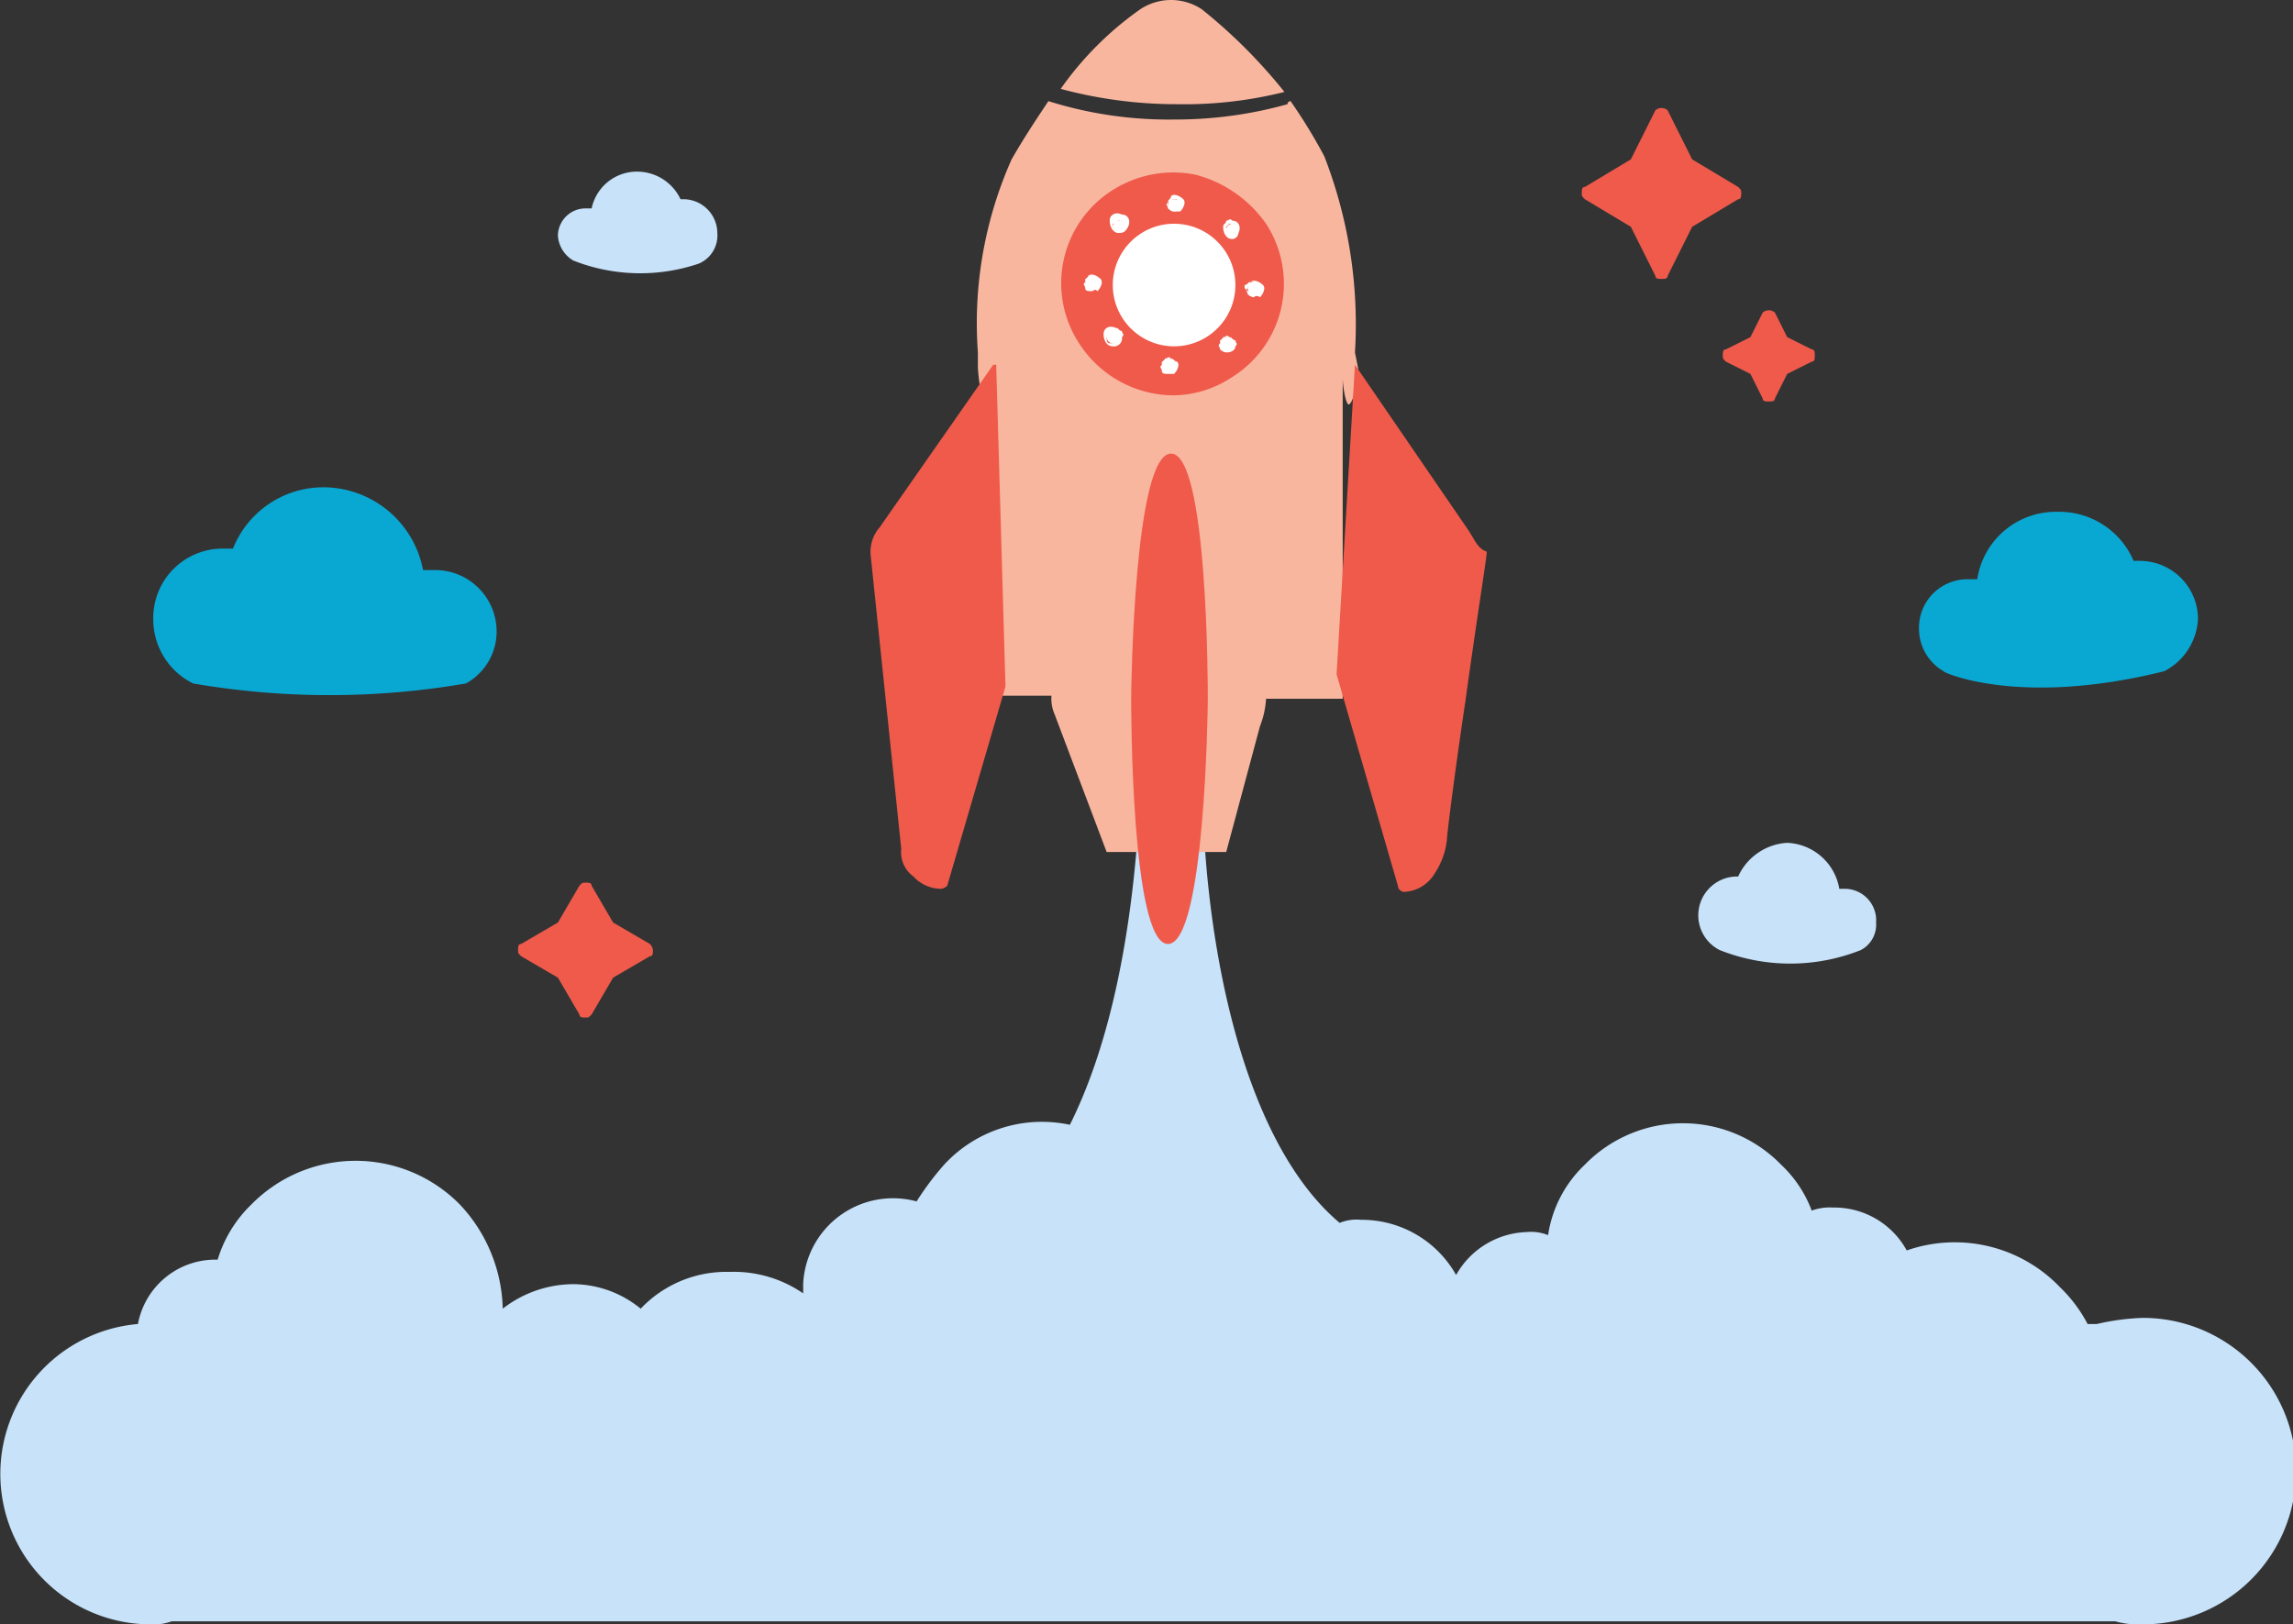 <svg xmlns="http://www.w3.org/2000/svg" width="74.8" height="53" viewBox="0 0 74.8 53">
  <rect x="0" y="0" width="74.8" height="53" fill="#333333" stroke="none"/>
  <g id="Group_33" data-name="Group 33" transform="translate(-163.3 -272.3)">
    <path id="Path_99" data-name="Path 99" d="M233.2,315.3a7.719,7.719,0,0,0-1.5.2h-.3a4.7,4.7,0,0,0-.9-1.2,4.75,4.75,0,0,0-5-1.2,2.693,2.693,0,0,0-2.4-1.4,1.7,1.7,0,0,0-.7.1,3.956,3.956,0,0,0-1-1.5,4.467,4.467,0,0,0-6.4,0,3.977,3.977,0,0,0-1.2,2.3,1.483,1.483,0,0,0-.7-.1,2.739,2.739,0,0,0-2.3,1.4,3.532,3.532,0,0,0-3.1-1.8,1.483,1.483,0,0,0-.7.1c-4.5-3.8-4.9-14.9-4.2-17.6h-2.3s.5,8.8-2.3,14.4a4.338,4.338,0,0,0-4.1,1.3,9.379,9.379,0,0,0-.9,1.2,2.933,2.933,0,0,0-3.7,2.7v.3a3.986,3.986,0,0,0-2.4-.7,3.847,3.847,0,0,0-2.9,1.2,3.5,3.5,0,0,0-2.2-.8,3.775,3.775,0,0,0-2.3.8,5.127,5.127,0,0,0-1.4-3.4,4.769,4.769,0,0,0-6.8,0,4.185,4.185,0,0,0-1.1,1.8h-.1a2.568,2.568,0,0,0-2.5,2.1,4.909,4.909,0,0,0,.4,9.8,1.7,1.7,0,0,0,.7-.1h63.4a2.768,2.768,0,0,0,.9.1,5,5,0,0,0,0-10Z" fill="#c7e2f9"/>
    <path id="Path_100" data-name="Path 100" d="M207.6,284.3l-.1-.5a15.121,15.121,0,0,0-1-6.4,17.39,17.39,0,0,0-1.1-1.8.1.1,0,0,0-.1.1,13.61,13.61,0,0,1-3.6.5h-.1a13.089,13.089,0,0,1-4.1-.6c-.4.6-.8,1.2-1.2,1.9a13.125,13.125,0,0,0-1.1,6.3v.5c0,.1.1,1.1.2,1.1h0V295h2.2a1.268,1.268,0,0,0,.1.6l1.7,4.5h3.9l1.1-4.1a2.92,2.92,0,0,0,.2-.9h2.5V284.6c0,.3.1.9.2.9h0C207.5,285.4,207.6,284.5,207.6,284.3Z" fill="#f9b69f"/>
    <path id="Path_101" data-name="Path 101" d="M201.7,275.7a13.425,13.425,0,0,0,3.5-.4,17.237,17.237,0,0,0-2.7-2.7,1.817,1.817,0,0,0-2,0,10.7,10.7,0,0,0-2.6,2.6A14.575,14.575,0,0,0,201.7,275.7Z" fill="#f9b69f"/>
    <g id="Group_24" data-name="Group 24">
      <circle id="Ellipse_12" data-name="Ellipse 12" cx="3.4" cy="3.4" r="3.4" transform="translate(198.2 278.2)" fill="#ef5a4b"/>
      <path id="Path_102" data-name="Path 102" d="M201.6,285.2a3.683,3.683,0,0,1-3.1-1.7h0a3.588,3.588,0,0,1,1.1-5,3.69,3.69,0,0,1,2.7-.5,4.064,4.064,0,0,1,2.3,1.6,3.588,3.588,0,0,1-1.1,5A3.534,3.534,0,0,1,201.6,285.2Zm-2.7-1.9a3.191,3.191,0,1,0,5.4-3.4,3.524,3.524,0,0,0-2-1.4,3.358,3.358,0,0,0-2.4.4,3.524,3.524,0,0,0-1.4,2,2.984,2.984,0,0,0,.4,2.4Z" fill="#ef5a4b"/>
    </g>
    <circle id="Ellipse_13" data-name="Ellipse 13" cx="2" cy="2" r="2" transform="translate(199.6 279.6)" fill="#fff"/>
    <g id="Group_25" data-name="Group 25">
      <circle id="Ellipse_14" data-name="Ellipse 14" cx="0.2" cy="0.2" r="0.2" transform="translate(204 281.5)" fill="#fff"/>
      <path id="Path_103" data-name="Path 103" d="M204.2,282h0a.349.349,0,0,1-.2-.1h0c0-.1-.1-.1,0-.2,0-.1.1-.1.1-.2.1-.1.3,0,.4.1s0,.3-.1.4A.139.139,0,0,0,204.2,282Zm-.1-.5h0c-.1,0-.1.1-.2.1v.1h0l.1.1h.1c.1,0,.1-.1,0-.2C204.3,281.5,204.2,281.5,204.1,281.5Z" fill="#fff"/>
    </g>
    <g id="Group_26" data-name="Group 26">
      <circle id="Ellipse_15" data-name="Ellipse 15" cx="0.2" cy="0.2" r="0.2" transform="translate(198.7 281.3)" fill="#fff"/>
      <path id="Path_104" data-name="Path 104" d="M198.9,281.8c-.1,0-.2,0-.2-.1s-.1-.1,0-.2c0-.1.1-.1.1-.2.1-.1.3,0,.4.1s0,.3-.1.4C199,281.7,199,281.8,198.9,281.8Zm0-.5h0c-.1,0-.1.1-.2.1v.1h0c0,.1.1.1.2,0,.1,0,.1-.1,0-.2Z" fill="#fff"/>
    </g>
    <g id="Group_27" data-name="Group 27">
      <circle id="Ellipse_16" data-name="Ellipse 16" cx="0.2" cy="0.2" r="0.2" transform="translate(203.3 279.6)" fill="#fff"/>
      <path id="Path_105" data-name="Path 105" d="M203.5,280.1h0c-.2,0-.3-.2-.3-.4,0-.1.1-.1.1-.2.1,0,.1-.1.2,0,.2,0,.3.2.2.4A.215.215,0,0,1,203.5,280.1Zm-.1-.2c.1,0,.2,0,.2-.1s0-.2-.1-.2h-.1l-.1.1c0,.1,0,.2.1.2Z" fill="#fff"/>
    </g>
    <g id="Group_28" data-name="Group 28">
      <circle id="Ellipse_17" data-name="Ellipse 17" cx="0.2" cy="0.2" r="0.2" transform="translate(199.4 283.1)" fill="#fff"/>
      <path id="Path_106" data-name="Path 106" d="M199.6,283.6h0c-.2,0-.3-.2-.3-.4s.2-.3.4-.2c.1,0,.1.1.2.1,0,.1.1.1,0,.2A.265.265,0,0,1,199.6,283.6Zm0-.4c-.1,0-.1.1-.2.1,0,.1,0,.2.1.2s.2,0,.2-.1v-.1c0-.1,0-.1-.1-.1Z" fill="#fff"/>
    </g>
    <g id="Group_29" data-name="Group 29">
      <circle id="Ellipse_18" data-name="Ellipse 18" cx="0.2" cy="0.2" r="0.2" transform="translate(201.4 278.8)" fill="#fff"/>
      <path id="Path_107" data-name="Path 107" d="M201.6,279.2h0a.349.349,0,0,1-.2-.1c0-.1-.1-.1,0-.2,0-.1.1-.1.1-.2.1-.1.3,0,.4.1s0,.3-.1.4h-.2Zm0-.4h0c-.1,0-.1.1-.2.1v.1l.1.1h.1c.1,0,.1-.1.1-.2s0-.1-.1-.1Z" fill="#fff"/>
    </g>
    <g id="Group_30" data-name="Group 30">
      <circle id="Ellipse_19" data-name="Ellipse 19" cx="0.2" cy="0.2" r="0.2" transform="translate(201.2 284)" fill="#fff"/>
      <path id="Path_108" data-name="Path 108" d="M201.4,284.5c-.1,0-.2,0-.2-.1s-.1-.1,0-.2c0-.1.1-.1.1-.2.1,0,.1-.1.2,0,.1,0,.1.1.2.1.1.1,0,.3-.1.4h-.2Zm0-.5h0c-.1,0-.1.1-.2.1v.1c0,.1.1.1.2,0,.1,0,.1-.1,0-.2.2.1.1,0,0,0Z" fill="#fff"/>
    </g>
    <g id="Group_31" data-name="Group 31">
      <circle id="Ellipse_20" data-name="Ellipse 20" cx="0.2" cy="0.2" r="0.2" transform="translate(199.6 279.5)" fill="#fff"/>
      <path id="Path_109" data-name="Path 109" d="M199.8,279.9h0c-.2,0-.3-.2-.3-.4s.2-.3.4-.2c.2,0,.3.2.2.4h0C200,279.9,199.9,279.9,199.8,279.9Zm0-.4c-.1,0-.1.1-.2.1,0,.1,0,.2.1.2s.2,0,.2-.1,0-.2-.1-.2Z" fill="#fff"/>
    </g>
    <g id="Group_32" data-name="Group 32">
      <circle id="Ellipse_21" data-name="Ellipse 21" cx="0.2" cy="0.2" r="0.2" transform="translate(203.1 283.3)" fill="#fff"/>
      <path id="Path_110" data-name="Path 110" d="M203.3,283.8h0a.349.349,0,0,1-.2-.1c0-.1-.1-.1,0-.2,0-.1.1-.1.1-.2.1,0,.1-.1.2,0,.1,0,.1.1.2.1,0,.1.1.1,0,.2h0C203.6,283.7,203.5,283.8,203.3,283.8Zm0-.5h0c-.1,0-.1.1-.2.1v.1l.1.1c.1,0,.2,0,.2-.1h0v-.1a.1.1,0,0,0-.1-.1Z" fill="#fff"/>
    </g>
    <path id="Path_111" data-name="Path 111" d="M201.5,287.1h0c-1.2,0-1.3,7.6-1.3,8,0,.3,0,8,1.2,8h0c1.2,0,1.3-7.6,1.3-8S202.7,287.1,201.5,287.1Z" fill="#ef5a4b"/>
    <path id="Path_112" data-name="Path 112" d="M211.2,289.6l-3.7-5.4h0l-.6,10.1h0l2,6.9a.215.215,0,0,0,.2.2,1.217,1.217,0,0,0,1-.6,2.46,2.46,0,0,0,.4-1.1c0-.2.3-2.5.6-4.5.4-2.9.7-4.7.7-4.9C211.5,290.2,211.4,289.9,211.2,289.6Z" fill="#ef5a4b"/>
    <path id="Path_113" data-name="Path 113" d="M196.1,294.7l-.3-10.4h0v-.1h-.1l-3.7,5.3a1.222,1.222,0,0,0-.3.9l1,9.6a.975.975,0,0,0,.4.9,1.222,1.222,0,0,0,.9.4h0a.349.349,0,0,0,.2-.1l1.9-6.5Z" fill="#ef5a4b"/>
    <path id="Path_114" data-name="Path 114" d="M220,278.4l-1.5-.9-.8-1.6a.3.3,0,0,0-.4,0l-.8,1.6-1.5.9c-.1,0-.1.1-.1.2s0,.1.1.2l1.5.9.8,1.6c0,.1.1.1.2.1s.2,0,.2-.1l.8-1.6,1.5-.9c.1,0,.1-.1.1-.2S220.1,278.5,220,278.4Z" fill="#ef5a4b"/>
    <path id="Path_115" data-name="Path 115" d="M184.5,303.1l-1.2-.7-.7-1.2c0-.1-.1-.1-.2-.1s-.1,0-.2.1l-.7,1.2-1.2.7c-.1,0-.1.1-.1.2s0,.1.1.2l1.2.7.7,1.2c0,.1.1.1.2.1s.1,0,.2-.1l.7-1.2,1.2-.7c.1,0,.1-.1.1-.2A.349.349,0,0,0,184.5,303.1Z" fill="#ef5a4b"/>
    <path id="Path_116" data-name="Path 116" d="M222.4,283.7l-.8-.4-.4-.8a.3.3,0,0,0-.4,0l-.4.8-.8.4c-.1,0-.1.1-.1.2s0,.1.1.2l.8.4.4.8c0,.1.1.1.2.1s.2,0,.2-.1l.4-.8.8-.4c.1,0,.1-.1.1-.2S222.5,283.7,222.4,283.7Z" fill="#ef5a4b"/>
    <path id="Path_117" data-name="Path 117" d="M178.5,294.6a1.936,1.936,0,0,0,1-1.7,2.006,2.006,0,0,0-2-2h-.4a3.316,3.316,0,0,0-3.2-2.7,3.173,3.173,0,0,0-3,2h-.3a2.263,2.263,0,0,0-2.3,2.3,2.332,2.332,0,0,0,1.3,2.1A26.214,26.214,0,0,0,178.5,294.6Z" fill="#09a8d3"/>
    <path id="Path_118" data-name="Path 118" d="M233.9,294.2a2.031,2.031,0,0,0,1.1-1.7,1.9,1.9,0,0,0-1.9-1.9h-.2a2.636,2.636,0,0,0-2.5-1.6,2.59,2.59,0,0,0-2.6,2.2h-.3a1.58,1.58,0,0,0-1.6,1.6,1.6,1.6,0,0,0,.8,1.4C226.6,294.2,229.1,295.4,233.9,294.2Z" fill="#09a8d3"/>
    <path id="Path_119" data-name="Path 119" d="M186.1,280.9a1,1,0,0,0,.6-1,1.11,1.11,0,0,0-1.1-1.1h-.1a1.568,1.568,0,0,0-1.4-.9,1.508,1.508,0,0,0-1.5,1.2h-.2a.9.9,0,0,0-.9.9,1.02,1.02,0,0,0,.5.8A5.947,5.947,0,0,0,186.1,280.9Z" fill="#c7e2f9"/>
    <path id="Path_120" data-name="Path 120" d="M219.4,303.3a1.268,1.268,0,0,1,.5-2.4h.1a1.878,1.878,0,0,1,1.6-1.1,1.8,1.8,0,0,1,1.7,1.5h.2a1.028,1.028,0,0,1,1,1.1.937.937,0,0,1-.5.9A6.226,6.226,0,0,1,219.4,303.3Z" fill="#c7e2f9"/>
  </g>
</svg>

